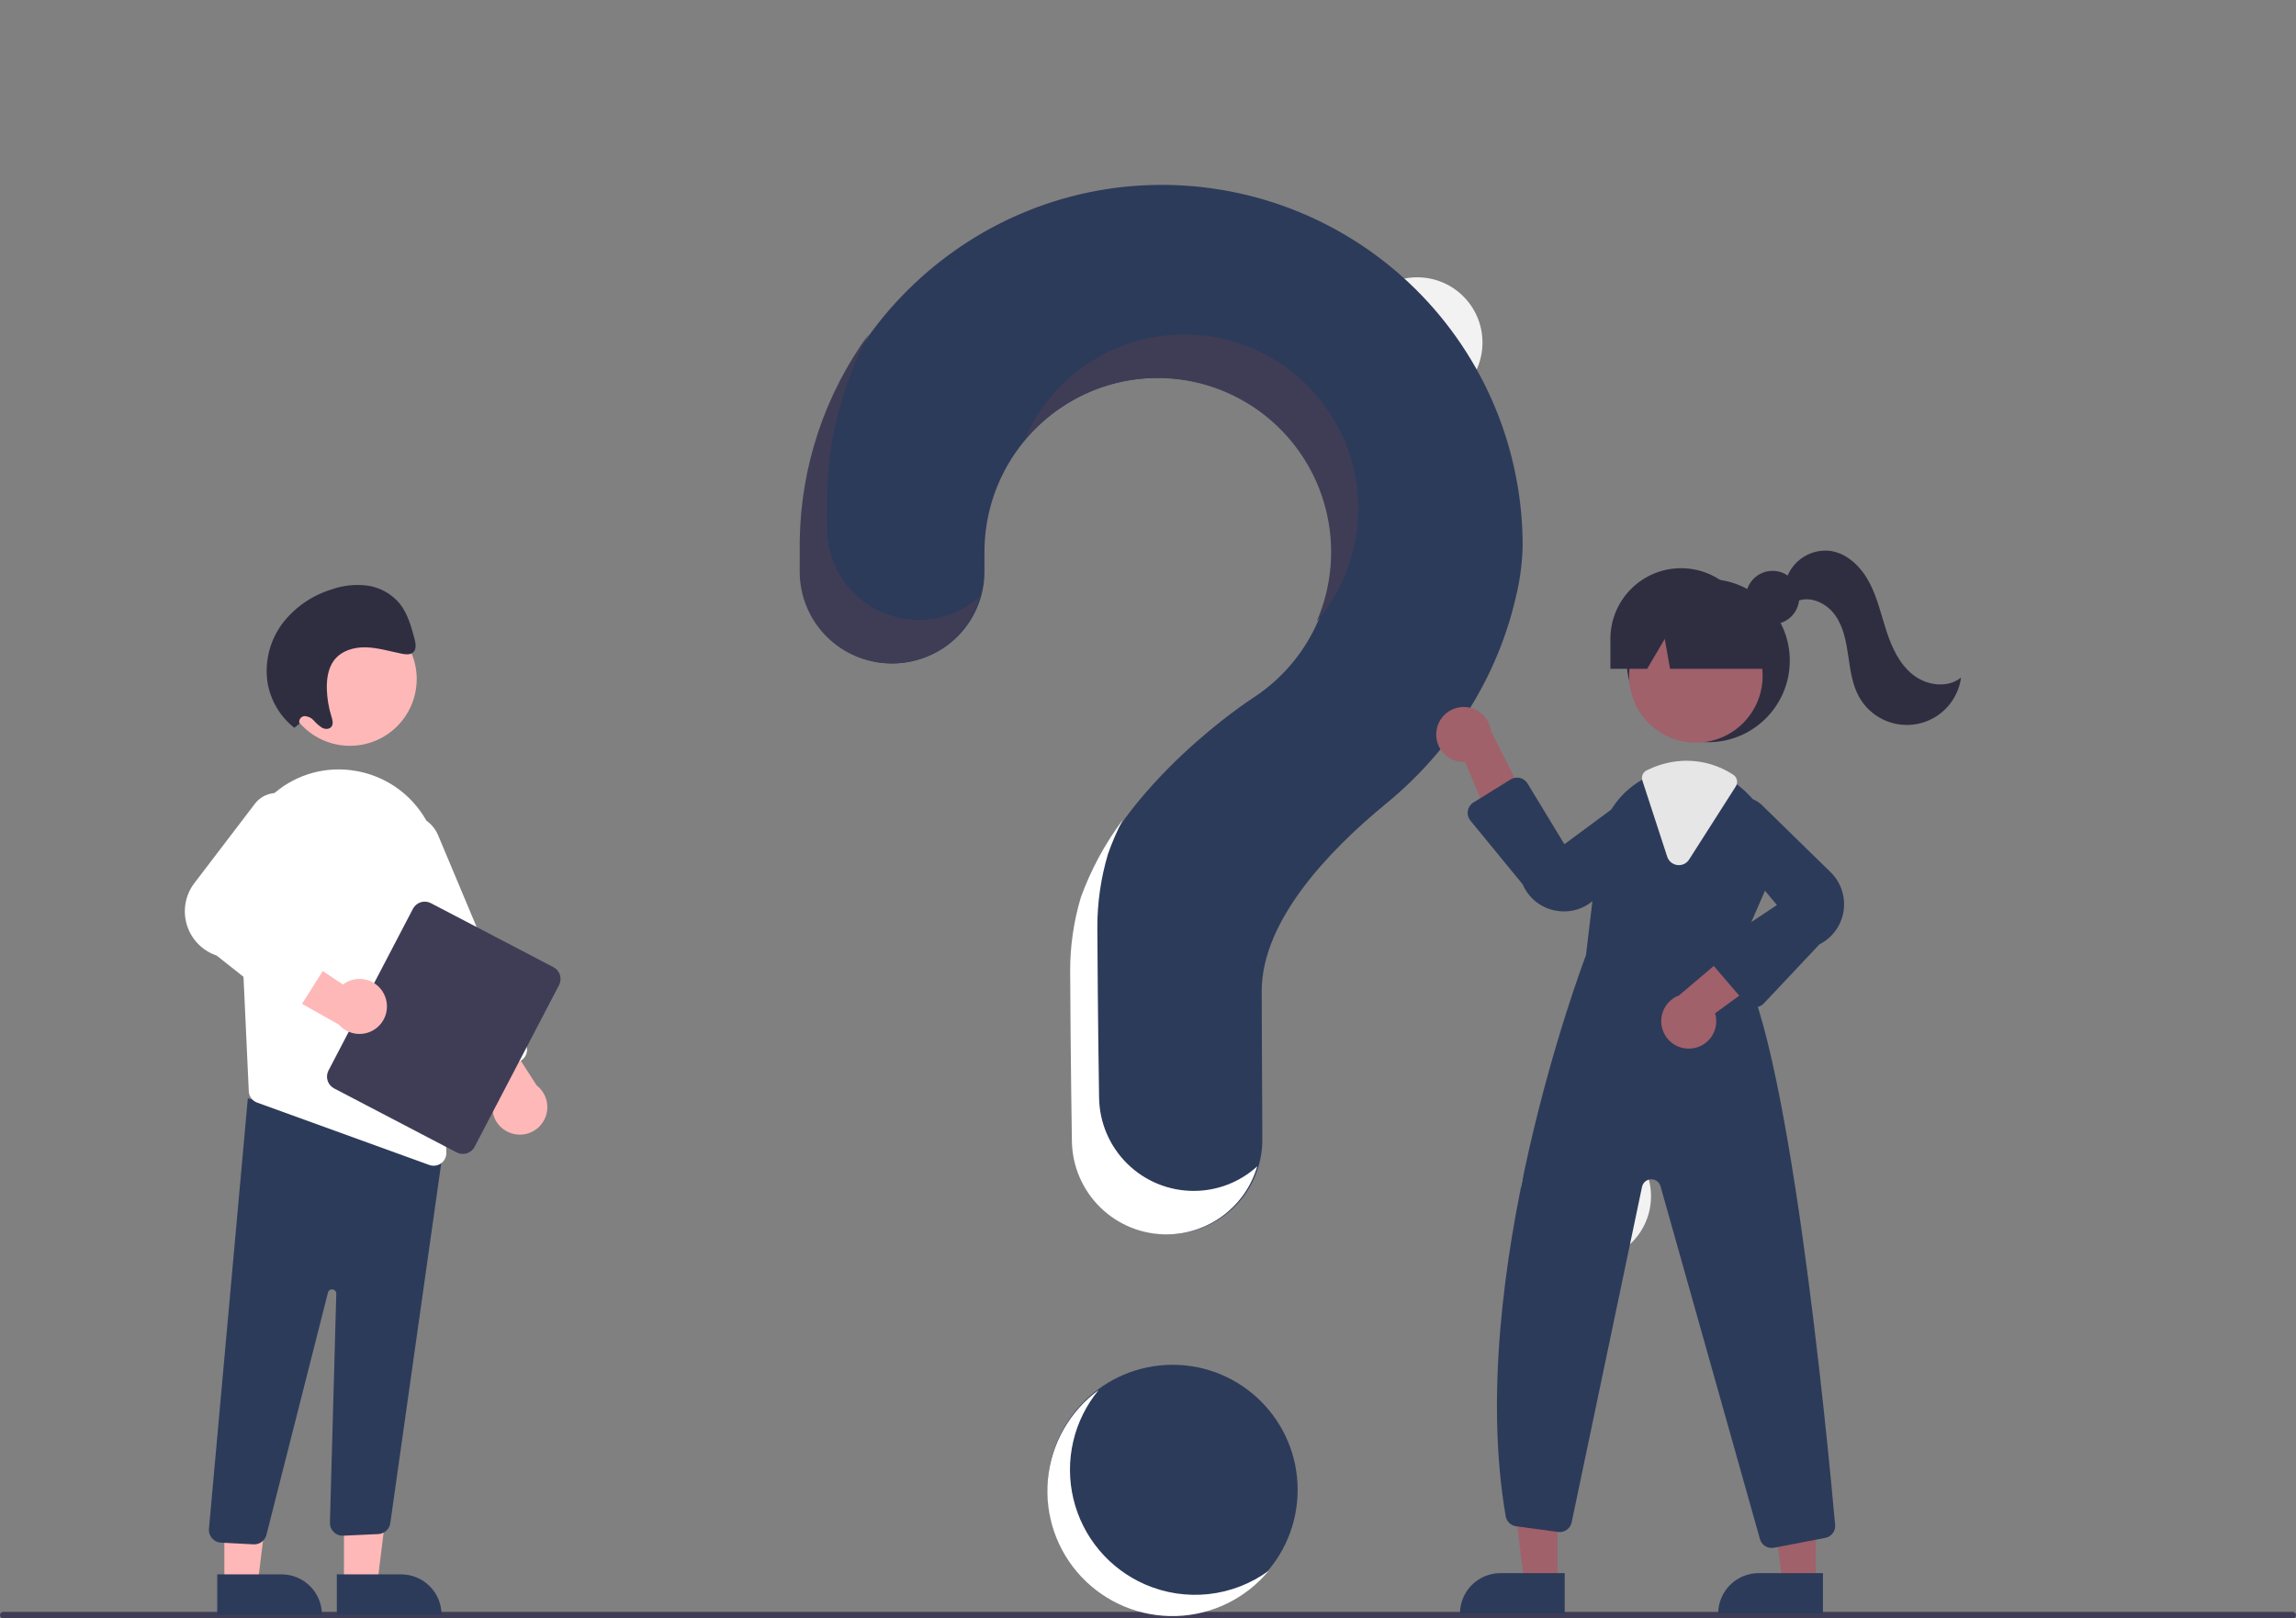 <svg width="505" height="356" viewBox="0 0 505 356" fill="none" xmlns="http://www.w3.org/2000/svg">
<rect x="0" y="0" width="505" height="356" fill="#808080" stroke="none"/>
<g clip-path="url(#clip0_4871_28)">
<path d="M257.914 355.245C273.103 355.245 285.415 342.928 285.415 327.735C285.415 312.541 273.103 300.224 257.914 300.224C242.725 300.224 230.412 312.541 230.412 327.735C230.412 342.928 242.725 355.245 257.914 355.245Z" fill="#2D3B5A"/>
<path d="M311.722 89.709C319.646 89.709 326.07 83.282 326.07 75.355C326.07 67.428 319.646 61.002 311.722 61.002C303.797 61.002 297.373 67.428 297.373 75.355C297.373 83.282 303.797 89.709 311.722 89.709Z" fill="#F2F2F2"/>
<path d="M348.788 277.498C356.713 277.498 363.137 271.072 363.137 263.145C363.137 255.218 356.713 248.792 348.788 248.792C340.864 248.792 334.439 255.218 334.439 263.145C334.439 271.072 340.864 277.498 348.788 277.498Z" fill="#F2F2F2"/>
<path d="M254.969 40.67C211.987 40.974 176.794 75.913 176.184 118.906C176.178 119.303 176.175 122.094 176.176 125.744C176.176 131.096 178.302 136.229 182.085 140.014C185.868 143.799 190.999 145.925 196.35 145.926H196.35C199.002 145.925 201.629 145.402 204.079 144.386C206.529 143.369 208.755 141.88 210.629 140.003C212.504 138.126 213.99 135.898 215.003 133.446C216.017 130.994 216.537 128.366 216.535 125.713C216.533 123.23 216.531 121.511 216.531 121.406C216.53 114.761 218.258 108.231 221.544 102.457C224.831 96.683 229.564 91.865 235.277 88.476C240.991 85.086 247.487 83.243 254.128 83.128C260.77 83.012 267.327 84.628 273.154 87.816C278.982 91.004 283.88 95.654 287.365 101.31C290.851 106.966 292.805 113.432 293.035 120.073C293.265 126.713 291.763 133.299 288.677 139.183C285.59 145.066 281.026 150.045 275.433 153.629L275.44 153.637C275.44 153.637 246.726 172.129 237.971 197.496L237.979 197.498C236.439 202.694 235.659 208.086 235.663 213.506C235.663 215.734 235.794 235.229 236.047 251.051C236.136 256.51 238.366 261.716 242.257 265.545C246.149 269.374 251.389 271.519 256.847 271.518H256.847C259.59 271.518 262.305 270.975 264.837 269.921C267.369 268.867 269.668 267.323 271.602 265.377C273.535 263.431 275.065 261.122 276.102 258.582C277.14 256.043 277.666 253.323 277.649 250.579C277.561 236.089 277.513 219.216 277.513 217.992C277.513 202.415 292.535 186.896 304.874 176.775C319.082 165.121 329.307 149.239 333.414 131.323C334.323 127.635 334.824 123.858 334.908 120.06C334.908 109.586 332.836 99.215 328.812 89.546C324.787 79.876 318.89 71.099 311.459 63.719C304.029 56.339 295.212 50.504 285.516 46.548C275.821 42.592 265.439 40.594 254.969 40.67V40.67Z" fill="#2D3B5A"/>
<path d="M504.288 356H0.712C0.523 355.999 0.343 355.924 0.21 355.791C0.077 355.657 0.002 355.476 0.002 355.288C0.002 355.099 0.077 354.918 0.21 354.785C0.343 354.652 0.523 354.576 0.712 354.576H504.288C504.477 354.576 504.658 354.651 504.791 354.784C504.925 354.918 505 355.099 505 355.288C505 355.477 504.925 355.658 504.791 355.791C504.658 355.925 504.477 356 504.288 356V356Z" fill="#3F3D56"/>
<path d="M375.725 163.267C385.631 163.267 393.661 155.234 393.661 145.325C393.661 135.417 385.631 127.384 375.725 127.384C365.819 127.384 357.789 135.417 357.789 145.325C357.789 155.234 365.819 163.267 375.725 163.267Z" fill="#2F2E41"/>
<path d="M342.582 348.146H335.253L331.766 319.865H342.584L342.582 348.146Z" fill="#A0616A"/>
<path d="M330.017 346.051H344.153V354.954H321.117C321.117 353.785 321.347 352.627 321.795 351.547C322.242 350.467 322.898 349.485 323.724 348.658C324.55 347.832 325.532 347.176 326.611 346.728C327.691 346.281 328.849 346.051 330.017 346.051Z" fill="#2D3B5A"/>
<path d="M399.379 348.146H392.05L388.562 319.865H399.381L399.379 348.146Z" fill="#A0616A"/>
<path d="M386.814 346.051H400.95V354.954H377.914C377.914 353.785 378.144 352.627 378.592 351.547C379.039 350.467 379.694 349.485 380.521 348.658C381.347 347.832 382.329 347.176 383.408 346.728C384.488 346.281 385.646 346.051 386.814 346.051V346.051Z" fill="#2D3B5A"/>
<path d="M372.999 163.372C381.108 163.372 387.683 156.795 387.683 148.683C387.683 140.571 381.108 133.994 372.999 133.994C364.889 133.994 358.314 140.571 358.314 148.683C358.314 156.795 364.889 163.372 372.999 163.372Z" fill="#A0616A"/>
<path d="M381.751 210.759L388.322 195.658C389.918 192.115 390.375 188.165 389.631 184.351C388.886 180.537 386.977 177.049 384.167 174.367C383.59 173.796 382.976 173.263 382.331 172.77C379.089 170.233 375.094 168.85 370.978 168.841C368.21 168.852 365.478 169.459 362.967 170.623C362.751 170.719 362.542 170.82 362.327 170.922C361.914 171.119 361.508 171.335 361.113 171.556C358.539 173.034 356.349 175.097 354.718 177.578C353.088 180.059 352.063 182.888 351.727 185.838L348.827 210.143C348.098 212.05 322.079 280.946 331.178 333.546C331.275 334.107 331.549 334.623 331.96 335.018C332.371 335.413 332.897 335.666 333.462 335.74L342.687 336.996C343.361 337.089 344.044 336.922 344.6 336.53C345.156 336.139 345.543 335.551 345.682 334.885L361.161 261.079C361.258 260.62 361.505 260.207 361.864 259.906C362.222 259.605 362.672 259.432 363.14 259.416C363.608 259.401 364.068 259.542 364.446 259.819C364.825 260.095 365.099 260.491 365.226 260.942L387.096 338.557C387.252 339.121 387.589 339.618 388.054 339.973C388.519 340.327 389.088 340.519 389.673 340.519C389.848 340.518 390.022 340.502 390.193 340.471L401.463 338.3C402.118 338.178 402.704 337.815 403.105 337.283C403.507 336.75 403.695 336.087 403.633 335.423C401.977 316.95 393.177 224.412 381.751 210.759Z" fill="#2D3B5A"/>
<path d="M315.933 160.907C315.831 161.78 315.922 162.665 316.199 163.499C316.476 164.334 316.932 165.097 317.536 165.736C318.14 166.375 318.877 166.874 319.694 167.197C320.511 167.52 321.39 167.66 322.267 167.607L330.475 187.338L336.684 178.132L327.938 160.806C327.751 159.338 327.032 157.989 325.918 157.015C324.803 156.041 323.37 155.51 321.891 155.523C320.411 155.535 318.987 156.09 317.889 157.082C316.791 158.075 316.095 159.435 315.933 160.907L315.933 160.907Z" fill="#A0616A"/>
<path d="M372.186 230.626C373.058 230.522 373.897 230.228 374.644 229.764C375.391 229.3 376.027 228.678 376.507 227.942C376.987 227.205 377.3 226.373 377.424 225.502C377.548 224.632 377.479 223.745 377.223 222.904L394.493 210.321L384.096 206.427L369.29 218.972C367.906 219.496 366.763 220.509 366.076 221.82C365.389 223.131 365.206 224.649 365.563 226.086C365.92 227.522 366.791 228.778 368.012 229.615C369.232 230.452 370.717 230.812 372.186 230.626V230.626Z" fill="#A0616A"/>
<path d="M344.033 200.493C343.371 200.492 342.711 200.427 342.061 200.298C340.49 199.999 339.017 199.318 337.772 198.315C336.526 197.313 335.546 196.019 334.918 194.547L323.419 180.521C323.176 180.225 322.999 179.879 322.9 179.509C322.801 179.138 322.782 178.751 322.845 178.373C322.908 177.994 323.051 177.634 323.264 177.315C323.478 176.997 323.757 176.728 324.083 176.526L332.264 171.46C332.566 171.273 332.903 171.147 333.253 171.091C333.604 171.034 333.963 171.048 334.308 171.131C334.653 171.214 334.979 171.364 335.266 171.574C335.553 171.783 335.796 172.047 335.98 172.351L344.085 185.708L359.607 174.233C360.842 173.585 362.27 173.403 363.629 173.721C364.988 174.039 366.187 174.835 367.007 175.964C367.827 177.094 368.214 178.48 368.097 179.871C367.98 181.262 367.366 182.564 366.368 183.54L350.876 197.676C349.056 199.481 346.596 200.494 344.033 200.493Z" fill="#2D3B5A"/>
<path d="M385.974 221.588C385.953 221.588 385.932 221.588 385.911 221.587C385.533 221.578 385.162 221.49 384.821 221.328C384.48 221.166 384.177 220.935 383.931 220.648L376.658 212.16C376.41 211.871 376.226 211.532 376.119 211.167C376.012 210.802 375.983 210.418 376.035 210.04C376.087 209.663 376.218 209.301 376.421 208.979C376.623 208.656 376.891 208.38 377.208 208.169L390.828 199.086L378.489 184.247C377.771 183.05 377.508 181.634 377.747 180.259C377.987 178.884 378.712 177.641 379.792 176.757C380.872 175.873 382.234 175.407 383.629 175.444C385.024 175.482 386.359 176.02 387.39 176.961L402.386 191.621C403.566 192.699 404.467 194.048 405.012 195.552C405.556 197.055 405.728 198.669 405.512 200.253C405.296 201.838 404.698 203.346 403.771 204.649C402.844 205.952 401.615 207.01 400.189 207.733L387.932 220.743C387.68 221.009 387.377 221.222 387.04 221.367C386.703 221.513 386.341 221.588 385.974 221.588Z" fill="#2D3B5A"/>
<path d="M369.265 190.31C369.149 190.31 369.032 190.303 368.916 190.288C368.41 190.226 367.931 190.021 367.538 189.695C367.145 189.37 366.853 188.939 366.698 188.453L361.232 171.69C361.095 171.266 361.116 170.807 361.291 170.397C361.466 169.988 361.784 169.655 362.185 169.462L362.362 169.378C362.523 169.302 362.682 169.226 362.845 169.154C365.394 167.971 368.168 167.354 370.978 167.346C374.625 167.352 378.191 168.424 381.238 170.43C381.646 170.702 381.932 171.123 382.033 171.604C382.133 172.084 382.041 172.585 381.777 172.998L371.523 189.066C371.283 189.448 370.95 189.762 370.555 189.98C370.16 190.197 369.716 190.311 369.265 190.31V190.31Z" fill="#E6E6E6"/>
<path d="M389.867 137.316C393.108 137.316 395.736 134.687 395.736 131.445C395.736 128.202 393.108 125.574 389.867 125.574C386.626 125.574 383.998 128.202 383.998 131.445C383.998 134.687 386.626 137.316 389.867 137.316Z" fill="#2F2E41"/>
<path d="M369.748 124.991C365.625 124.991 361.671 126.629 358.756 129.546C355.841 132.462 354.203 136.417 354.203 140.541V147.119H362.292L366.16 140.541L367.321 147.119H391.868L385.292 140.541C385.292 136.417 383.654 132.462 380.739 129.546C377.824 126.629 373.87 124.991 369.748 124.991V124.991Z" fill="#2F2E41"/>
<path d="M392.883 127.423C393.532 125.393 394.876 123.657 396.678 122.52C398.48 121.383 400.625 120.917 402.736 121.206C406.476 121.831 409.434 124.839 411.196 128.198C412.957 131.557 413.771 135.316 414.956 138.92C416.14 142.523 417.82 146.146 420.811 148.479C423.801 150.812 428.39 151.445 431.327 149.045C430.991 151.546 429.878 153.878 428.145 155.711C426.412 157.545 424.147 158.786 421.669 159.261C419.192 159.736 416.628 159.42 414.34 158.357C412.052 157.295 410.157 155.539 408.921 153.34C407.371 150.582 406.971 147.349 406.511 144.219C406.052 141.088 405.455 137.85 403.604 135.284C401.754 132.718 398.291 131.042 395.352 132.21L392.883 127.423Z" fill="#2F2E41"/>
<path d="M202.046 136.38C196.695 136.379 191.564 134.253 187.78 130.468C183.997 126.683 181.872 121.55 181.871 116.198C181.871 112.547 181.874 109.757 181.879 109.36C182.049 96.856 185.197 84.574 191.062 73.531C181.426 86.726 176.128 102.59 175.9 118.928C175.895 119.325 175.892 122.116 175.893 125.767C175.893 131.119 178.018 136.252 181.802 140.037C185.585 143.822 190.716 145.948 196.067 145.949V145.949C200.464 145.947 204.74 144.51 208.245 141.856C211.751 139.201 214.295 135.475 215.49 131.242C211.796 134.556 207.007 136.386 202.046 136.38V136.38Z" fill="#3F3D56"/>
<path d="M256.336 83.195C262.522 83.491 268.543 85.284 273.884 88.42C279.224 91.556 283.724 95.942 286.996 101.201C290.269 106.46 292.217 112.435 292.672 118.613C293.128 124.791 292.078 130.987 289.613 136.669C293.179 132.48 295.8 127.57 297.297 122.275C298.795 116.981 299.133 111.425 298.29 105.988C297.446 100.55 295.441 95.358 292.41 90.766C289.379 86.175 285.393 82.291 280.726 79.379C276.058 76.468 270.817 74.597 265.361 73.895C259.906 73.193 254.363 73.676 249.11 75.312C243.858 76.947 239.02 79.696 234.926 83.371C230.832 87.046 227.578 91.561 225.387 96.609C229.174 92.151 233.935 88.624 239.301 86.299C244.667 83.973 250.495 82.911 256.336 83.195V83.195Z" fill="#3F3D56"/>
<path d="M262.541 261.972C257.083 261.973 251.843 259.828 247.952 255.999C244.061 252.17 241.83 246.964 241.742 241.505C241.489 225.683 241.358 206.188 241.358 203.96C241.354 198.54 242.134 193.148 243.673 187.952L243.666 187.95C244.575 185.341 245.673 182.803 246.951 180.354C243.028 185.584 239.906 191.369 237.687 197.519L237.695 197.521C236.155 202.717 235.375 208.109 235.379 213.529C235.379 215.757 235.51 235.251 235.763 251.074C235.852 256.533 238.082 261.739 241.973 265.568C245.865 269.397 251.104 271.542 256.563 271.541V271.541C261.063 271.54 265.442 270.08 269.043 267.379C272.643 264.678 275.271 260.882 276.532 256.56C272.708 260.049 267.717 261.979 262.541 261.972V261.972Z" fill="white"/>
<path d="M75.654 348.419L82.983 348.418L86.471 320.137L75.652 320.138L75.654 348.419Z" fill="#FFB8B8"/>
<path d="M97.119 355.226L74.083 355.227L74.083 346.324L88.218 346.323C90.579 346.323 92.843 347.261 94.512 348.931C96.181 350.6 97.119 352.865 97.119 355.226V355.226L97.119 355.226Z" fill="#2D3B5A"/>
<path d="M49.347 348.419L56.677 348.418L60.164 320.137L49.346 320.138L49.347 348.419Z" fill="#FFB8B8"/>
<path d="M70.814 355.226L47.778 355.227L47.778 346.324L61.914 346.323C64.274 346.323 66.538 347.261 68.207 348.931C69.876 350.6 70.814 352.865 70.814 355.226V355.226L70.814 355.226Z" fill="#2D3B5A"/>
<path d="M55.754 339.721L48.595 339.344C48.225 339.325 47.864 339.232 47.531 339.072C47.197 338.912 46.899 338.687 46.654 338.411C46.408 338.134 46.22 337.812 46.099 337.462C45.979 337.113 45.929 336.743 45.953 336.374L54.51 241.602L93.916 252.239L97.712 251.203L85.84 335.101C85.739 335.732 85.425 336.31 84.952 336.739C84.478 337.168 83.872 337.422 83.234 337.46L75.516 337.82C75.131 337.841 74.744 337.782 74.382 337.647C74.02 337.511 73.69 337.302 73.413 337.033C73.136 336.763 72.918 336.439 72.773 336.081C72.627 335.723 72.558 335.338 72.568 334.952L73.966 284.598C73.973 284.365 73.892 284.138 73.74 283.962C73.588 283.786 73.375 283.673 73.143 283.646C72.912 283.619 72.679 283.679 72.49 283.816C72.301 283.952 72.171 284.154 72.123 284.382L58.637 337.497C58.51 338.127 58.168 338.694 57.67 339.1C57.172 339.506 56.548 339.727 55.906 339.725C55.855 339.725 55.805 339.724 55.754 339.721Z" fill="#2D3B5A"/>
<path d="M76.969 164.059C85.079 164.059 91.653 157.482 91.653 149.37C91.653 141.258 85.079 134.681 76.969 134.681C68.859 134.681 62.285 141.258 62.285 149.37C62.285 157.482 68.859 164.059 76.969 164.059Z" fill="#FFB8B8"/>
<path d="M52.522 192.525L54.136 227.372L54.72 240.05C54.743 240.602 54.931 241.134 55.258 241.579C55.586 242.024 56.038 242.361 56.558 242.547L94.424 256.269C94.73 256.382 95.054 256.439 95.381 256.436C95.754 256.438 96.123 256.365 96.467 256.22C96.811 256.076 97.123 255.864 97.383 255.597C97.643 255.33 97.847 255.013 97.982 254.665C98.117 254.317 98.18 253.946 98.169 253.573L96.617 190.916C96.514 185.775 94.623 180.831 91.267 176.936C87.912 173.041 83.303 170.439 78.236 169.579C77.87 169.523 77.497 169.467 77.124 169.418C73.982 169.027 70.793 169.331 67.78 170.306C64.767 171.282 62.005 172.906 59.688 175.064C57.288 177.272 55.402 179.98 54.164 182.997C52.926 186.015 52.365 189.267 52.522 192.525L52.522 192.525Z" fill="white"/>
<path d="M112.514 249.315C111.618 249.037 110.8 248.554 110.124 247.903C109.449 247.253 108.934 246.453 108.623 245.568C108.311 244.684 108.21 243.738 108.328 242.808C108.446 241.877 108.781 240.987 109.304 240.209L96.463 223.128L107.544 222.442L118.039 238.767C119.163 239.636 119.944 240.873 120.247 242.261C120.55 243.649 120.355 245.1 119.696 246.358C119.037 247.616 117.956 248.602 116.642 249.143C115.329 249.684 113.867 249.745 112.514 249.315H112.514Z" fill="#FFB8B8"/>
<path d="M103.485 237.118C103.145 236.98 102.835 236.776 102.575 236.517C102.314 236.259 102.107 235.951 101.966 235.612L82.62 189.505C82.24 188.602 82.042 187.634 82.037 186.654C82.032 185.675 82.22 184.704 82.59 183.797C82.96 182.891 83.505 182.066 84.194 181.37C84.883 180.674 85.702 180.121 86.605 179.742C87.507 179.363 88.476 179.166 89.455 179.161C90.434 179.157 91.404 179.345 92.31 179.716C93.216 180.087 94.041 180.633 94.736 181.323C95.431 182.012 95.983 182.832 96.362 183.736L115.707 229.843C115.993 230.527 115.996 231.296 115.716 231.982C115.436 232.668 114.895 233.214 114.212 233.502L105.624 237.108C105.286 237.251 104.923 237.325 104.555 237.327C104.188 237.329 103.824 237.258 103.485 237.118L103.485 237.118Z" fill="white"/>
<path d="M72.25 235.491L90.831 199.902C91.189 199.217 91.804 198.703 92.541 198.472C93.278 198.24 94.077 198.311 94.762 198.668L121.732 212.758C122.417 213.117 122.931 213.732 123.162 214.469C123.393 215.206 123.323 216.005 122.966 216.69L104.385 252.28C104.026 252.964 103.411 253.479 102.674 253.71C101.937 253.941 101.139 253.871 100.454 253.514L73.483 239.424C72.799 239.065 72.285 238.45 72.054 237.713C71.823 236.976 71.893 236.177 72.25 235.491Z" fill="#3F3D56"/>
<path d="M84.71 219.232C84.38 218.354 83.849 217.565 83.16 216.929C82.471 216.293 81.643 215.826 80.742 215.567C79.84 215.308 78.891 215.263 77.969 215.436C77.048 215.609 76.179 215.996 75.433 216.564L57.63 204.75L57.6 215.856L74.511 225.372C75.444 226.443 76.725 227.15 78.128 227.371C79.531 227.591 80.966 227.311 82.183 226.578C83.4 225.846 84.32 224.708 84.782 223.365C85.245 222.021 85.219 220.558 84.71 219.232V219.232Z" fill="#FFB8B8"/>
<path d="M62.201 221.729L47.651 210.2C46.077 209.671 44.655 208.768 43.507 207.569C42.358 206.369 41.518 204.909 41.058 203.313C40.598 201.717 40.532 200.033 40.866 198.406C41.199 196.779 41.923 195.257 42.974 193.972L56.185 176.652C57.103 175.53 58.394 174.776 59.822 174.527C61.251 174.279 62.72 174.553 63.963 175.299C65.206 176.046 66.139 177.215 66.591 178.592C67.043 179.97 66.985 181.465 66.426 182.803L55.973 199.907L71.335 207.196C71.692 207.365 72.009 207.608 72.265 207.91C72.522 208.211 72.711 208.563 72.821 208.943C72.931 209.323 72.959 209.721 72.904 210.113C72.849 210.505 72.711 210.88 72.499 211.214L66.299 221.031C66.089 221.362 65.812 221.646 65.486 221.863C65.16 222.081 64.792 222.227 64.405 222.293C64.39 222.296 64.374 222.298 64.359 222.301C63.979 222.358 63.592 222.337 63.221 222.239C62.85 222.14 62.503 221.967 62.201 221.729V221.729Z" fill="white"/>
<path d="M65.874 159.206C65.811 159.022 65.791 158.825 65.815 158.632C65.84 158.439 65.908 158.253 66.015 158.091C66.123 157.928 66.265 157.792 66.433 157.693C66.601 157.594 66.789 157.535 66.984 157.52C67.381 157.542 67.77 157.644 68.128 157.82C68.485 157.996 68.802 158.243 69.062 158.546C69.593 159.158 70.212 159.69 70.898 160.123C71.608 160.481 72.572 160.43 72.977 159.747C73.357 159.106 73.096 158.247 72.866 157.502C72.28 155.607 71.952 153.642 71.891 151.659C71.825 149.446 72.137 147.137 73.362 145.411C74.943 143.183 77.769 142.337 80.444 142.399C83.119 142.46 85.75 143.286 88.4 143.808C89.315 143.988 90.39 144.08 91.001 143.371C91.652 142.617 91.413 141.397 91.136 140.379C90.418 137.737 89.657 135.006 87.989 132.872C86.185 130.655 83.608 129.204 80.778 128.811C78.06 128.474 75.302 128.788 72.729 129.725C68.537 131.047 64.849 133.617 62.157 137.092C59.382 140.788 58.183 145.433 58.822 150.01C59.447 153.997 61.559 157.599 64.733 160.09L65.874 159.206Z" fill="#2F2E41"/>
<path d="M251.855 348.535C247.948 346.833 244.49 344.246 241.754 340.978C239.018 337.71 237.078 333.851 236.089 329.705C235.099 325.559 235.086 321.239 236.051 317.088C237.016 312.936 238.932 309.065 241.649 305.781C238.499 308.081 235.875 311.025 233.95 314.418C232.025 317.81 230.843 321.574 230.483 325.458C230.123 329.343 230.593 333.259 231.861 336.948C233.13 340.637 235.169 344.013 237.842 346.854C240.515 349.694 243.761 351.934 247.366 353.423C250.97 354.912 254.85 355.618 258.748 355.493C262.646 355.367 266.472 354.414 269.974 352.697C273.475 350.979 276.571 348.536 279.057 345.53C275.18 348.364 270.629 350.133 265.856 350.66C261.084 351.188 256.256 350.455 251.855 348.535V348.535Z" fill="white"/>
</g>
<defs>
<clipPath id="clip0_4871_28">
<rect width="505" height="356" fill="white"/>
</clipPath>
</defs>
</svg>
